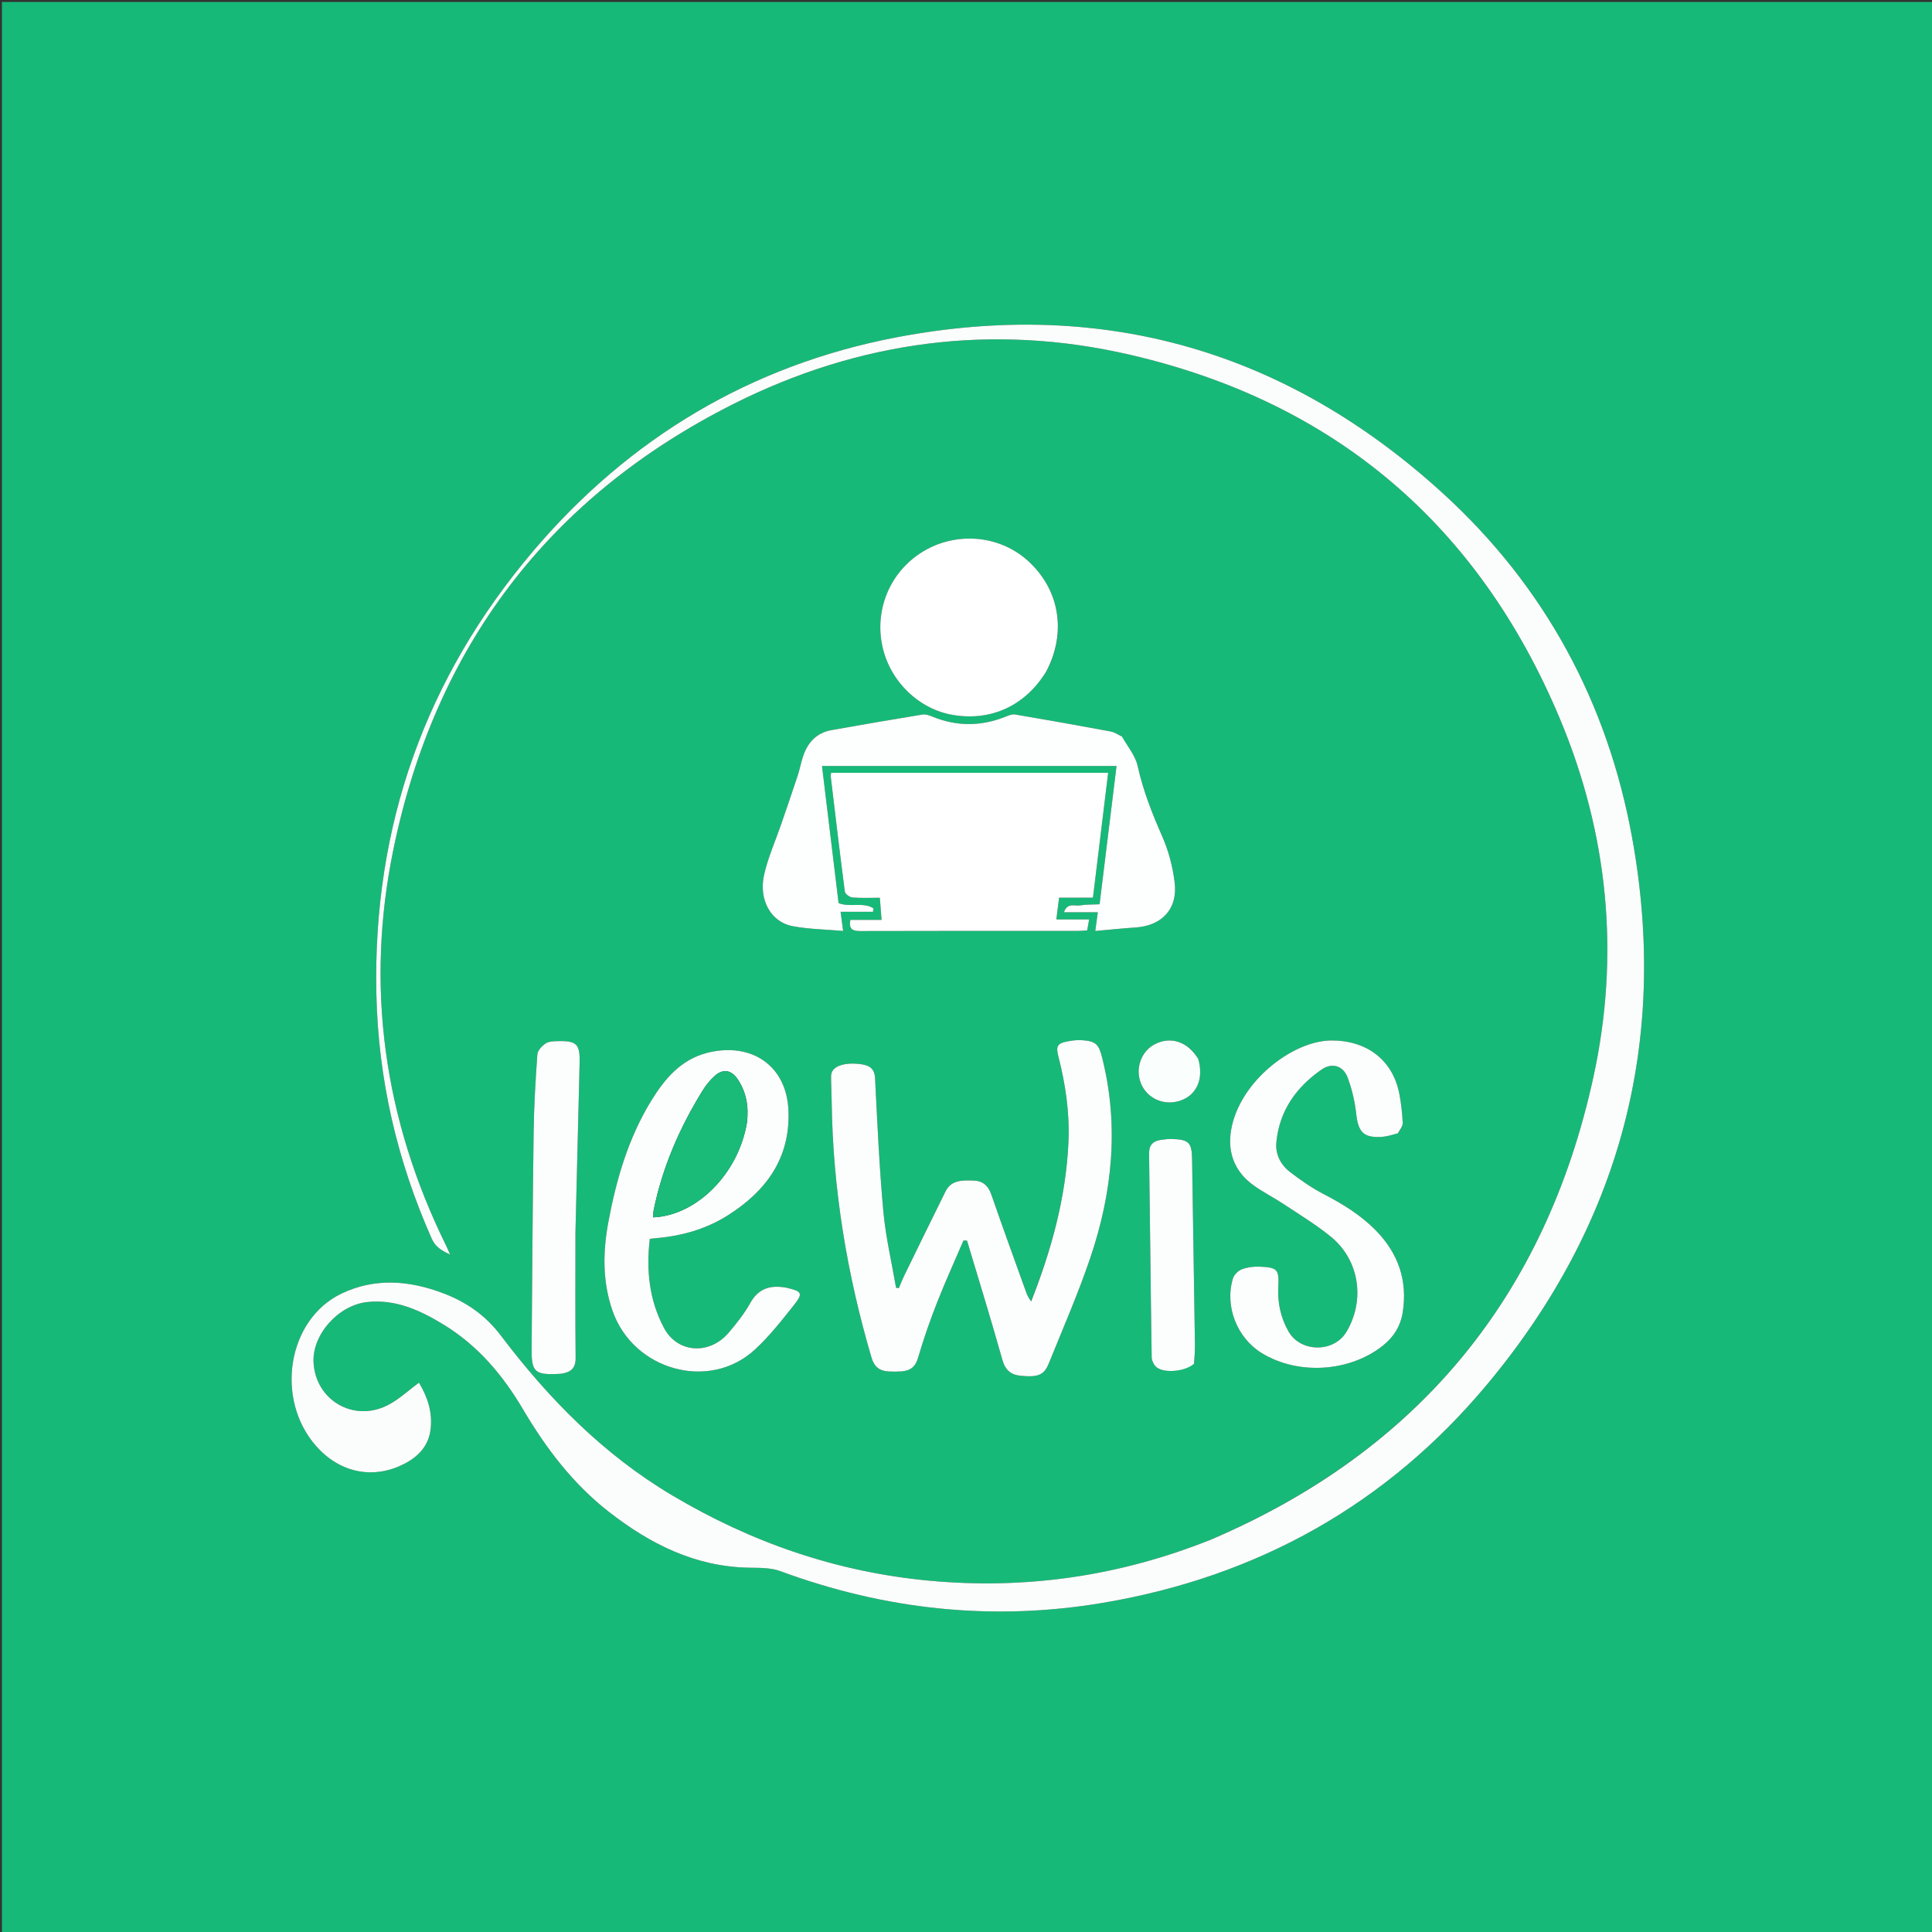<svg version="1.1" id="Layer_1" xmlns="http://www.w3.org/2000/svg" xmlns:xlink="http://www.w3.org/1999/xlink" x="0px" y="0px"
	 width="100%" viewBox="0 0 1000 1000" enable-background="new 0 0 1000 1000" xml:space="preserve">
<rect x="0" y="0" width="1000" height="1000" fill="#333333" stroke="none"/>
<path fill="#17B978" opacity="1" stroke="none" 
	d="
M556,1001 
	C370.667,1001 185.833,1001 1,1001 
	C1,667.667 1,334.333 1,1 
	C334.333,1 667.667,1 1001,1 
	C1001,334.333 1001,667.667 1001,1001 
	C852.833,1001 704.667,1001 556,1001 
M626.411,797.011 
	C579.524,815.827 530.923,822.864 480.634,818.123 
	C432.947,813.628 388.896,798.381 347.775,773.909 
	C312.201,752.739 283.907,723.874 259.23,691.261 
	C251.293,680.771 241.399,673.967 229.611,669.465 
	C212.052,662.758 194.197,661.217 176.724,669.572 
	C148.825,682.913 142.131,724.177 163.671,748.528 
	C176.34,762.85 194.352,766.086 210.631,756.932 
	C217.23,753.221 221.786,747.837 222.824,740.205 
	C224.061,731.118 221.224,722.932 216.864,715.68 
	C211.304,719.744 206.384,724.448 200.571,727.381 
	C182.884,736.305 163.252,724.639 162.29,705.106 
	C161.584,690.76 175.15,675.54 190.052,673.94 
	C204.805,672.356 217.382,678.187 229.488,685.548 
	C247.305,696.382 260.253,711.735 270.744,729.524 
	C282.663,749.734 296.73,768.235 315.46,782.768 
	C336.686,799.236 359.809,810.862 387.41,811.429 
	C392.951,811.543 398.889,811.372 403.942,813.236 
	C458.234,833.265 513.923,839.244 570.97,829.61 
	C650.893,816.113 717.917,778.692 769.782,716.503 
	C838.373,634.259 863.934,539.492 844.835,433.866 
	C832.158,363.751 799.564,303.438 746.847,255.35 
	C666.273,181.851 571.426,154.138 464.159,174.573 
	C388.863,188.918 325.812,226.597 276.159,285.02 
	C220.117,350.96 192.909,427.684 194.805,514.466 
	C195.77,558.651 205.541,600.797 223.474,641.153 
	C225.369,645.418 228.485,647.232 232.962,649.36 
	C232.018,647.232 231.483,645.901 230.852,644.617 
	C198.729,579.341 188.986,510.66 203.631,439.613 
	C225.187,335.036 283.832,257.362 379.452,209.184 
	C444.569,176.374 513.78,167.164 584.89,183.623 
	C690.84,208.146 765.301,271.616 807.355,371.918 
	C832.419,431.697 838.552,494.145 824.746,557.474 
	C800.036,670.81 734.158,750.982 626.411,797.011 
M533.467,673.941 
	C532.71,672.322 531.821,670.75 531.217,669.076 
	C525.137,652.189 518.992,635.324 513.129,618.362 
	C511.486,613.606 508.626,611.144 503.712,611.052 
	C498.174,610.948 492.418,610.591 489.391,616.706 
	C482.237,631.158 475.16,645.647 468.087,660.139 
	C467.039,662.286 466.185,664.528 465.242,666.726 
	C464.762,666.672 464.282,666.618 463.802,666.564 
	C461.54,653.357 458.42,640.229 457.208,626.927 
	C455.127,604.074 454.103,581.119 452.944,558.192 
	C452.676,552.887 449.89,551.384 445.451,550.802 
	C437.629,549.777 431.503,551.572 430.401,555.468 
	C430.092,556.562 430.147,557.782 430.169,558.942 
	C430.24,562.769 430.42,566.595 430.473,570.423 
	C431.102,615.489 438.385,659.501 451.095,702.697 
	C452.523,707.553 455.287,709.591 459.904,709.857 
	C462.06,709.981 464.236,709.976 466.391,709.847 
	C470.975,709.573 473.773,707.672 475.203,702.743 
	C478.023,693.018 481.406,683.425 485.104,673.993 
	C489.323,663.232 494.14,652.706 498.697,642.077 
	C499.308,642.098 499.919,642.119 500.53,642.139 
	C506.662,662.646 513.007,683.093 518.784,703.699 
	C520.3,709.106 523.093,711.591 528.327,712.092 
	C537.192,712.94 540.392,711.789 542.825,705.769 
	C550.172,687.587 558.065,669.575 564.346,651.024 
	C575.816,617.148 579.318,582.531 570.442,547.332 
	C568.677,540.33 567.104,538.915 559.902,538.393 
	C557.454,538.216 554.916,538.587 552.482,539.043 
	C547.348,540.006 546.455,541.463 547.768,546.595 
	C551.498,561.187 553.707,575.982 553.039,591.058 
	C551.772,619.642 544.284,646.822 533.467,673.941 
M461.5,399.998 
	C451.047,399.998 440.593,399.998 430.153,399.998 
	C430.068,401.055 429.946,401.552 430.003,402.028 
	C432.374,421.868 434.698,441.713 437.3,461.522 
	C437.458,462.723 439.775,464.412 441.201,464.533 
	C445.785,464.919 450.421,464.676 455.4,464.676 
	C455.728,468.866 455.993,472.238 456.299,476.135 
	C450.438,476.135 445.202,476.135 440.149,476.135 
	C439.216,480.996 441.338,481.927 445.359,481.913 
	C483.023,481.79 520.687,481.843 558.351,481.828 
	C559.793,481.828 561.236,481.653 562.727,481.555 
	C563.077,479.603 563.364,478.005 563.743,475.89 
	C558.006,475.89 552.568,475.89 546.764,475.89 
	C547.258,471.981 547.686,468.591 548.184,464.653 
	C554.194,464.653 559.812,464.653 565.712,464.653 
	C568.363,442.865 570.945,421.65 573.58,399.998 
	C536.102,399.998 499.301,399.998 461.5,399.998 
M580.374,380.994 
	C578.559,380.181 576.818,378.969 574.918,378.617 
	C558.43,375.562 541.924,372.6 525.389,369.81 
	C523.76,369.536 521.834,370.416 520.168,371.072 
	C507.662,375.994 495.213,376.049 482.728,370.977 
	C481.087,370.31 479.148,369.572 477.505,369.84 
	C461.767,372.401 446.051,375.102 430.354,377.91 
	C422.485,379.318 417.898,384.5 415.536,391.841 
	C414.52,395 413.922,398.294 412.884,401.444 
	C410.144,409.762 407.288,418.041 404.441,426.323 
	C401.425,435.1 397.581,443.681 395.515,452.673 
	C392.528,465.675 399.026,477.265 410.201,479.373 
	C418.613,480.96 427.307,481.056 436.397,481.861 
	C435.929,478.314 435.533,475.31 435.088,471.936 
	C440.96,471.936 446.409,471.936 451.858,471.936 
	C451.96,471.355 452.062,470.775 452.164,470.195 
	C446.84,466.704 439.998,469.812 434.057,467.447 
	C431.212,443.955 428.348,420.298 425.465,396.488 
	C476.804,396.488 527.195,396.488 577.918,396.488 
	C574.967,420.541 572.06,444.242 569.139,468.051 
	C565.352,468.235 562.153,468.086 559.078,468.633 
	C556.407,469.108 552.484,466.958 550.704,472.196 
	C556.954,472.196 562.486,472.196 568.228,472.196 
	C567.76,475.637 567.369,478.514 566.911,481.877 
	C574.313,481.221 581.064,480.496 587.833,480.052 
	C601.33,479.166 609.602,470.492 608.03,457.029 
	C607.081,448.901 604.934,440.61 601.655,433.125 
	C596.435,421.213 591.67,409.337 588.869,396.55 
	C587.694,391.185 583.69,386.439 580.374,380.994 
M406.819,666.452 
	C398.849,664.948 392.632,666.759 388.325,674.464 
	C385.263,679.943 381.265,684.983 377.176,689.786 
	C367.191,701.518 350.604,700.381 343.684,687.359 
	C336.036,672.966 334.413,657.441 336.339,641.214 
	C337.658,641.077 338.784,640.945 339.914,640.844 
	C353.031,639.672 365.455,636.164 376.637,629.107 
	C396.478,616.586 409.021,599.567 408.122,575.03 
	C407.258,551.43 388.812,539.263 366.197,544.903 
	C352.506,548.318 343.976,558.443 336.989,569.883 
	C325.2,589.185 318.972,610.539 314.877,632.559 
	C312.013,647.959 311.796,663.372 317.025,678.414 
	C327.736,709.223 366.964,720.23 390.557,698.693 
	C398.113,691.796 404.528,683.563 410.927,675.514 
	C415.782,669.407 415.149,668.432 406.819,666.452 
M723.958,586.336 
	C724.696,584.625 726.122,582.882 726.043,581.21 
	C725.809,576.243 725.264,571.25 724.336,566.363 
	C720.931,548.441 707.237,538.478 689.116,538.55 
	C668.99,538.629 641.475,559.936 637.223,584.86 
	C635.25,596.424 638.975,606.352 648.634,613.386 
	C653.591,616.997 659.16,619.753 664.282,623.154 
	C672.578,628.662 681.172,633.848 688.856,640.13 
	C703.639,652.213 706.711,672.926 696.918,689.357 
	C690.419,700.262 673.107,700.129 666.875,689.073 
	C662.938,682.091 661.26,674.479 661.634,666.526 
	C662.079,657.07 661.461,656.036 651.896,655.614 
	C648.818,655.478 645.509,655.939 642.655,657.037 
	C640.787,657.756 638.736,659.864 638.157,661.771 
	C633.796,676.133 640.293,692.533 653.112,700.378 
	C671.978,711.923 698.823,710.176 716.038,696.289 
	C721.439,691.932 724.905,686.353 726.009,679.523 
	C728.699,662.884 723.764,648.663 711.99,636.723 
	C704.182,628.804 694.884,623.128 685.06,618.028 
	C678.918,614.84 673.132,610.812 667.642,606.57 
	C662.832,602.852 660.055,597.417 660.644,591.253 
	C662.204,574.918 670.934,562.679 684.077,553.578 
	C689.493,549.827 695.282,551.641 697.561,557.79 
	C699.784,563.791 701.293,570.221 701.985,576.585 
	C703.016,586.064 705.873,589.116 715.487,588.421 
	C718.104,588.231 720.67,587.337 723.958,586.336 
M541.773,347.2 
	C552.287,327.15 548.369,304.79 531.75,289.995 
	C516.274,276.218 492.696,274.98 475.329,287.032 
	C459.968,297.693 452.664,316.515 456.785,334.823 
	C460.85,352.881 475.678,367.162 493.408,370.094 
	C513.166,373.362 530.788,365.173 541.773,347.2 
M297.849,637.5 
	C298.567,608.387 299.284,579.274 300.004,550.161 
	C300.245,540.442 298.513,538.65 288.688,538.899 
	C286.558,538.953 284.046,538.991 282.423,540.09 
	C280.526,541.374 278.283,543.73 278.136,545.761 
	C277.18,559.03 276.403,572.331 276.218,585.631 
	C275.694,623.252 275.46,660.877 275.165,698.501 
	C275.075,709.999 276.951,711.698 288.562,711.156 
	C289.393,711.117 290.234,711.096 291.05,710.948 
	C295.489,710.146 297.999,708.137 297.945,702.954 
	C297.721,681.471 297.85,659.985 297.849,637.5 
M618.228,705.422 
	C618.323,702.101 618.542,698.779 618.494,695.46 
	C618.024,663.688 617.482,631.918 617.025,600.146 
	C616.9,591.464 615.434,589.811 606.648,589.54 
	C604.667,589.479 602.654,589.718 600.691,590.034 
	C596.72,590.673 594.698,592.712 594.761,597.132 
	C595.264,632.239 595.565,667.349 596.107,702.455 
	C596.135,704.291 597.32,706.742 598.772,707.805 
	C603.081,710.959 613.71,709.8 618.228,705.422 
M620.026,547.683 
	C614.82,539.161 606.014,536.272 597.865,540.413 
	C590.748,544.03 587.503,552.817 590.447,560.498 
	C593.485,568.421 602.203,572.455 610.575,569.811 
	C619.345,567.041 623.233,558.507 620.026,547.683 
z"/>
<path fill="#FAFDFC" opacity="1" stroke="none" 
	d="
M626.781,796.896 
	C734.158,750.982 800.036,670.81 824.746,557.474 
	C838.552,494.145 832.419,431.697 807.355,371.918 
	C765.301,271.616 690.84,208.146 584.89,183.623 
	C513.78,167.164 444.569,176.374 379.452,209.184 
	C283.832,257.362 225.187,335.036 203.631,439.613 
	C188.986,510.66 198.729,579.341 230.852,644.617 
	C231.483,645.901 232.018,647.232 232.962,649.36 
	C228.485,647.232 225.369,645.418 223.474,641.153 
	C205.541,600.797 195.77,558.651 194.805,514.466 
	C192.909,427.684 220.117,350.96 276.159,285.02 
	C325.812,226.597 388.863,188.918 464.159,174.573 
	C571.426,154.138 666.273,181.851 746.847,255.35 
	C799.564,303.438 832.158,363.751 844.835,433.866 
	C863.934,539.492 838.373,634.259 769.782,716.503 
	C717.917,778.692 650.893,816.113 570.97,829.61 
	C513.923,839.244 458.234,833.265 403.942,813.236 
	C398.889,811.372 392.951,811.543 387.41,811.429 
	C359.809,810.862 336.686,799.236 315.46,782.768 
	C296.73,768.235 282.663,749.734 270.744,729.524 
	C260.253,711.735 247.305,696.382 229.488,685.548 
	C217.382,678.187 204.805,672.356 190.052,673.94 
	C175.15,675.54 161.584,690.76 162.29,705.106 
	C163.252,724.639 182.884,736.305 200.571,727.381 
	C206.384,724.448 211.304,719.744 216.864,715.68 
	C221.224,722.932 224.061,731.118 222.824,740.205 
	C221.786,747.837 217.23,753.221 210.631,756.932 
	C194.352,766.086 176.34,762.85 163.671,748.528 
	C142.131,724.177 148.825,682.913 176.724,669.572 
	C194.197,661.217 212.052,662.758 229.611,669.465 
	C241.399,673.967 251.293,680.771 259.23,691.261 
	C283.907,723.874 312.201,752.739 347.775,773.909 
	C388.896,798.381 432.947,813.628 480.634,818.123 
	C530.923,822.864 579.524,815.827 626.781,796.896 
z"/>
<path fill="#FCFEFD" opacity="1" stroke="none" 
	d="
M533.703,673.63 
	C544.284,646.822 551.772,619.642 553.039,591.058 
	C553.707,575.982 551.498,561.187 547.768,546.595 
	C546.455,541.463 547.348,540.006 552.482,539.043 
	C554.916,538.587 557.454,538.216 559.902,538.393 
	C567.104,538.915 568.677,540.33 570.442,547.332 
	C579.318,582.531 575.816,617.148 564.346,651.024 
	C558.065,669.575 550.172,687.587 542.825,705.769 
	C540.392,711.789 537.192,712.94 528.327,712.092 
	C523.093,711.591 520.3,709.106 518.784,703.699 
	C513.007,683.093 506.662,662.646 500.53,642.139 
	C499.919,642.119 499.308,642.098 498.697,642.077 
	C494.14,652.706 489.323,663.232 485.104,673.993 
	C481.406,683.425 478.023,693.018 475.203,702.743 
	C473.773,707.672 470.975,709.573 466.391,709.847 
	C464.236,709.976 462.06,709.981 459.904,709.857 
	C455.287,709.591 452.523,707.553 451.095,702.697 
	C438.385,659.501 431.102,615.489 430.473,570.423 
	C430.42,566.595 430.24,562.769 430.169,558.942 
	C430.147,557.782 430.092,556.562 430.401,555.468 
	C431.503,551.572 437.629,549.777 445.451,550.802 
	C449.89,551.384 452.676,552.887 452.944,558.192 
	C454.103,581.119 455.127,604.074 457.208,626.927 
	C458.42,640.229 461.54,653.357 463.802,666.564 
	C464.282,666.618 464.762,666.672 465.242,666.726 
	C466.185,664.528 467.039,662.286 468.087,660.139 
	C475.16,645.647 482.237,631.158 489.391,616.706 
	C492.418,610.591 498.174,610.948 503.712,611.052 
	C508.626,611.144 511.486,613.606 513.129,618.362 
	C518.992,635.324 525.137,652.189 531.217,669.076 
	C531.821,670.75 532.71,672.322 533.703,673.63 
z"/>
<path fill="#FEFFFE" opacity="1" stroke="none" 
	d="
M462,399.998 
	C499.301,399.998 536.102,399.998 573.58,399.998 
	C570.945,421.65 568.363,442.865 565.712,464.653 
	C559.812,464.653 554.194,464.653 548.184,464.653 
	C547.686,468.591 547.258,471.981 546.764,475.89 
	C552.568,475.89 558.006,475.89 563.743,475.89 
	C563.364,478.005 563.077,479.603 562.727,481.555 
	C561.236,481.653 559.793,481.828 558.351,481.828 
	C520.687,481.843 483.023,481.79 445.359,481.913 
	C441.338,481.927 439.216,480.996 440.149,476.135 
	C445.202,476.135 450.438,476.135 456.299,476.135 
	C455.993,472.238 455.728,468.866 455.4,464.676 
	C450.421,464.676 445.785,464.919 441.201,464.533 
	C439.775,464.412 437.458,462.723 437.3,461.522 
	C434.698,441.713 432.374,421.868 430.003,402.028 
	C429.946,401.552 430.068,401.055 430.153,399.998 
	C440.593,399.998 451.047,399.998 462,399.998 
z"/>
<path fill="#FDFEFE" opacity="1" stroke="none" 
	d="
M580.673,381.203 
	C583.69,386.439 587.694,391.185 588.869,396.55 
	C591.67,409.337 596.435,421.213 601.655,433.125 
	C604.934,440.61 607.081,448.901 608.03,457.029 
	C609.602,470.492 601.33,479.166 587.833,480.052 
	C581.064,480.496 574.313,481.221 566.911,481.877 
	C567.369,478.514 567.76,475.637 568.228,472.196 
	C562.486,472.196 556.954,472.196 550.704,472.196 
	C552.484,466.958 556.407,469.108 559.078,468.633 
	C562.153,468.086 565.352,468.235 569.139,468.051 
	C572.06,444.242 574.967,420.541 577.918,396.488 
	C527.195,396.488 476.804,396.488 425.465,396.488 
	C428.348,420.298 431.212,443.955 434.057,467.447 
	C439.998,469.812 446.84,466.704 452.164,470.195 
	C452.062,470.775 451.96,471.355 451.858,471.936 
	C446.409,471.936 440.96,471.936 435.088,471.936 
	C435.533,475.31 435.929,478.314 436.397,481.861 
	C427.307,481.056 418.613,480.96 410.201,479.373 
	C399.026,477.265 392.528,465.675 395.515,452.673 
	C397.581,443.681 401.425,435.1 404.441,426.323 
	C407.288,418.041 410.144,409.762 412.884,401.444 
	C413.922,398.294 414.52,395 415.536,391.841 
	C417.898,384.5 422.485,379.318 430.354,377.91 
	C446.051,375.102 461.767,372.401 477.505,369.84 
	C479.148,369.572 481.087,370.31 482.728,370.977 
	C495.213,376.049 507.662,375.994 520.168,371.072 
	C521.834,370.416 523.76,369.536 525.389,369.81 
	C541.924,372.6 558.43,375.562 574.918,378.617 
	C576.818,378.969 578.559,380.181 580.673,381.203 
z"/>
<path fill="#FCFEFD" opacity="1" stroke="none" 
	d="
M407.234,666.547 
	C415.149,668.432 415.782,669.407 410.927,675.514 
	C404.528,683.563 398.113,691.796 390.557,698.693 
	C366.964,720.23 327.736,709.223 317.025,678.414 
	C311.796,663.372 312.013,647.959 314.877,632.559 
	C318.972,610.539 325.2,589.185 336.989,569.883 
	C343.976,558.443 352.506,548.318 366.197,544.903 
	C388.812,539.263 407.258,551.43 408.122,575.03 
	C409.021,599.567 396.478,616.586 376.637,629.107 
	C365.455,636.164 353.031,639.672 339.914,640.844 
	C338.784,640.945 337.658,641.077 336.339,641.214 
	C334.413,657.441 336.036,672.966 343.684,687.359 
	C350.604,700.381 367.191,701.518 377.176,689.786 
	C381.265,684.983 385.263,679.943 388.325,674.464 
	C392.632,666.759 398.849,664.948 407.234,666.547 
M386.647,580.911 
	C387.607,572.89 386.355,565.333 381.773,558.538 
	C378.567,553.783 374.233,553.036 369.977,556.854 
	C367.543,559.038 365.389,561.696 363.665,564.485 
	C351.791,583.687 342.874,604.129 338.346,626.348 
	C338.1,627.553 338.178,628.825 338.103,630.105 
	C360.682,629.144 382.279,607.364 386.647,580.911 
z"/>
<path fill="#FBFEFD" opacity="1" stroke="none" 
	d="
M723.609,586.551 
	C720.67,587.337 718.104,588.231 715.487,588.421 
	C705.873,589.116 703.016,586.064 701.985,576.585 
	C701.293,570.221 699.784,563.791 697.561,557.79 
	C695.282,551.641 689.493,549.827 684.077,553.578 
	C670.934,562.679 662.204,574.918 660.644,591.253 
	C660.055,597.417 662.832,602.852 667.642,606.57 
	C673.132,610.812 678.918,614.84 685.06,618.028 
	C694.884,623.128 704.182,628.804 711.99,636.723 
	C723.764,648.663 728.699,662.884 726.009,679.523 
	C724.905,686.353 721.439,691.932 716.038,696.289 
	C698.823,710.176 671.978,711.923 653.112,700.378 
	C640.293,692.533 633.796,676.133 638.157,661.771 
	C638.736,659.864 640.787,657.756 642.655,657.037 
	C645.509,655.939 648.818,655.478 651.896,655.614 
	C661.461,656.036 662.079,657.07 661.634,666.526 
	C661.26,674.479 662.938,682.091 666.875,689.073 
	C673.107,700.129 690.419,700.262 696.918,689.357 
	C706.711,672.926 703.639,652.213 688.856,640.13 
	C681.172,633.848 672.578,628.662 664.282,623.154 
	C659.16,619.753 653.591,616.997 648.634,613.386 
	C638.975,606.352 635.25,596.424 637.223,584.86 
	C641.475,559.936 668.99,538.629 689.116,538.55 
	C707.237,538.478 720.931,548.441 724.336,566.363 
	C725.264,571.25 725.809,576.243 726.043,581.21 
	C726.122,582.882 724.696,584.625 723.609,586.551 
z"/>
<path fill="#FEFFFE" opacity="1" stroke="none" 
	d="
M541.568,347.504 
	C530.788,365.173 513.166,373.362 493.408,370.094 
	C475.678,367.162 460.85,352.881 456.785,334.823 
	C452.664,316.515 459.968,297.693 475.329,287.032 
	C492.696,274.98 516.274,276.218 531.75,289.995 
	C548.369,304.79 552.287,327.15 541.568,347.504 
z"/>
<path fill="#FBFEFC" opacity="1" stroke="none" 
	d="
M297.849,638 
	C297.85,659.985 297.721,681.471 297.945,702.954 
	C297.999,708.137 295.489,710.146 291.05,710.948 
	C290.234,711.096 289.393,711.117 288.562,711.156 
	C276.951,711.698 275.075,709.999 275.165,698.501 
	C275.46,660.877 275.694,623.252 276.218,585.631 
	C276.403,572.331 277.18,559.03 278.136,545.761 
	C278.283,543.73 280.526,541.374 282.423,540.09 
	C284.046,538.991 286.558,538.953 288.688,538.899 
	C298.513,538.65 300.245,540.442 300.004,550.161 
	C299.284,579.274 298.567,608.387 297.849,638 
z"/>
<path fill="#FBFEFD" opacity="1" stroke="none" 
	d="
M618.085,705.806 
	C613.71,709.8 603.081,710.959 598.772,707.805 
	C597.32,706.742 596.135,704.291 596.107,702.455 
	C595.565,667.349 595.264,632.239 594.761,597.132 
	C594.698,592.712 596.72,590.673 600.691,590.034 
	C602.654,589.718 604.667,589.479 606.648,589.54 
	C615.434,589.811 616.9,591.464 617.025,600.146 
	C617.482,631.918 618.024,663.688 618.494,695.46 
	C618.542,698.779 618.323,702.101 618.085,705.806 
z"/>
<path fill="#FAFEFC" opacity="1" stroke="none" 
	d="
M620.181,548.033 
	C623.233,558.507 619.345,567.041 610.575,569.811 
	C602.203,572.455 593.485,568.421 590.447,560.498 
	C587.503,552.817 590.748,544.03 597.865,540.413 
	C606.014,536.272 614.82,539.161 620.181,548.033 
z"/>
<path fill="#1ABA79" opacity="1" stroke="none" 
	d="
M386.547,581.338 
	C382.279,607.364 360.682,629.144 338.103,630.105 
	C338.178,628.825 338.1,627.553 338.346,626.348 
	C342.874,604.129 351.791,583.687 363.665,564.485 
	C365.389,561.696 367.543,559.038 369.977,556.854 
	C374.233,553.036 378.567,553.783 381.773,558.538 
	C386.355,565.333 387.607,572.89 386.547,581.338 
z"/>
</svg>